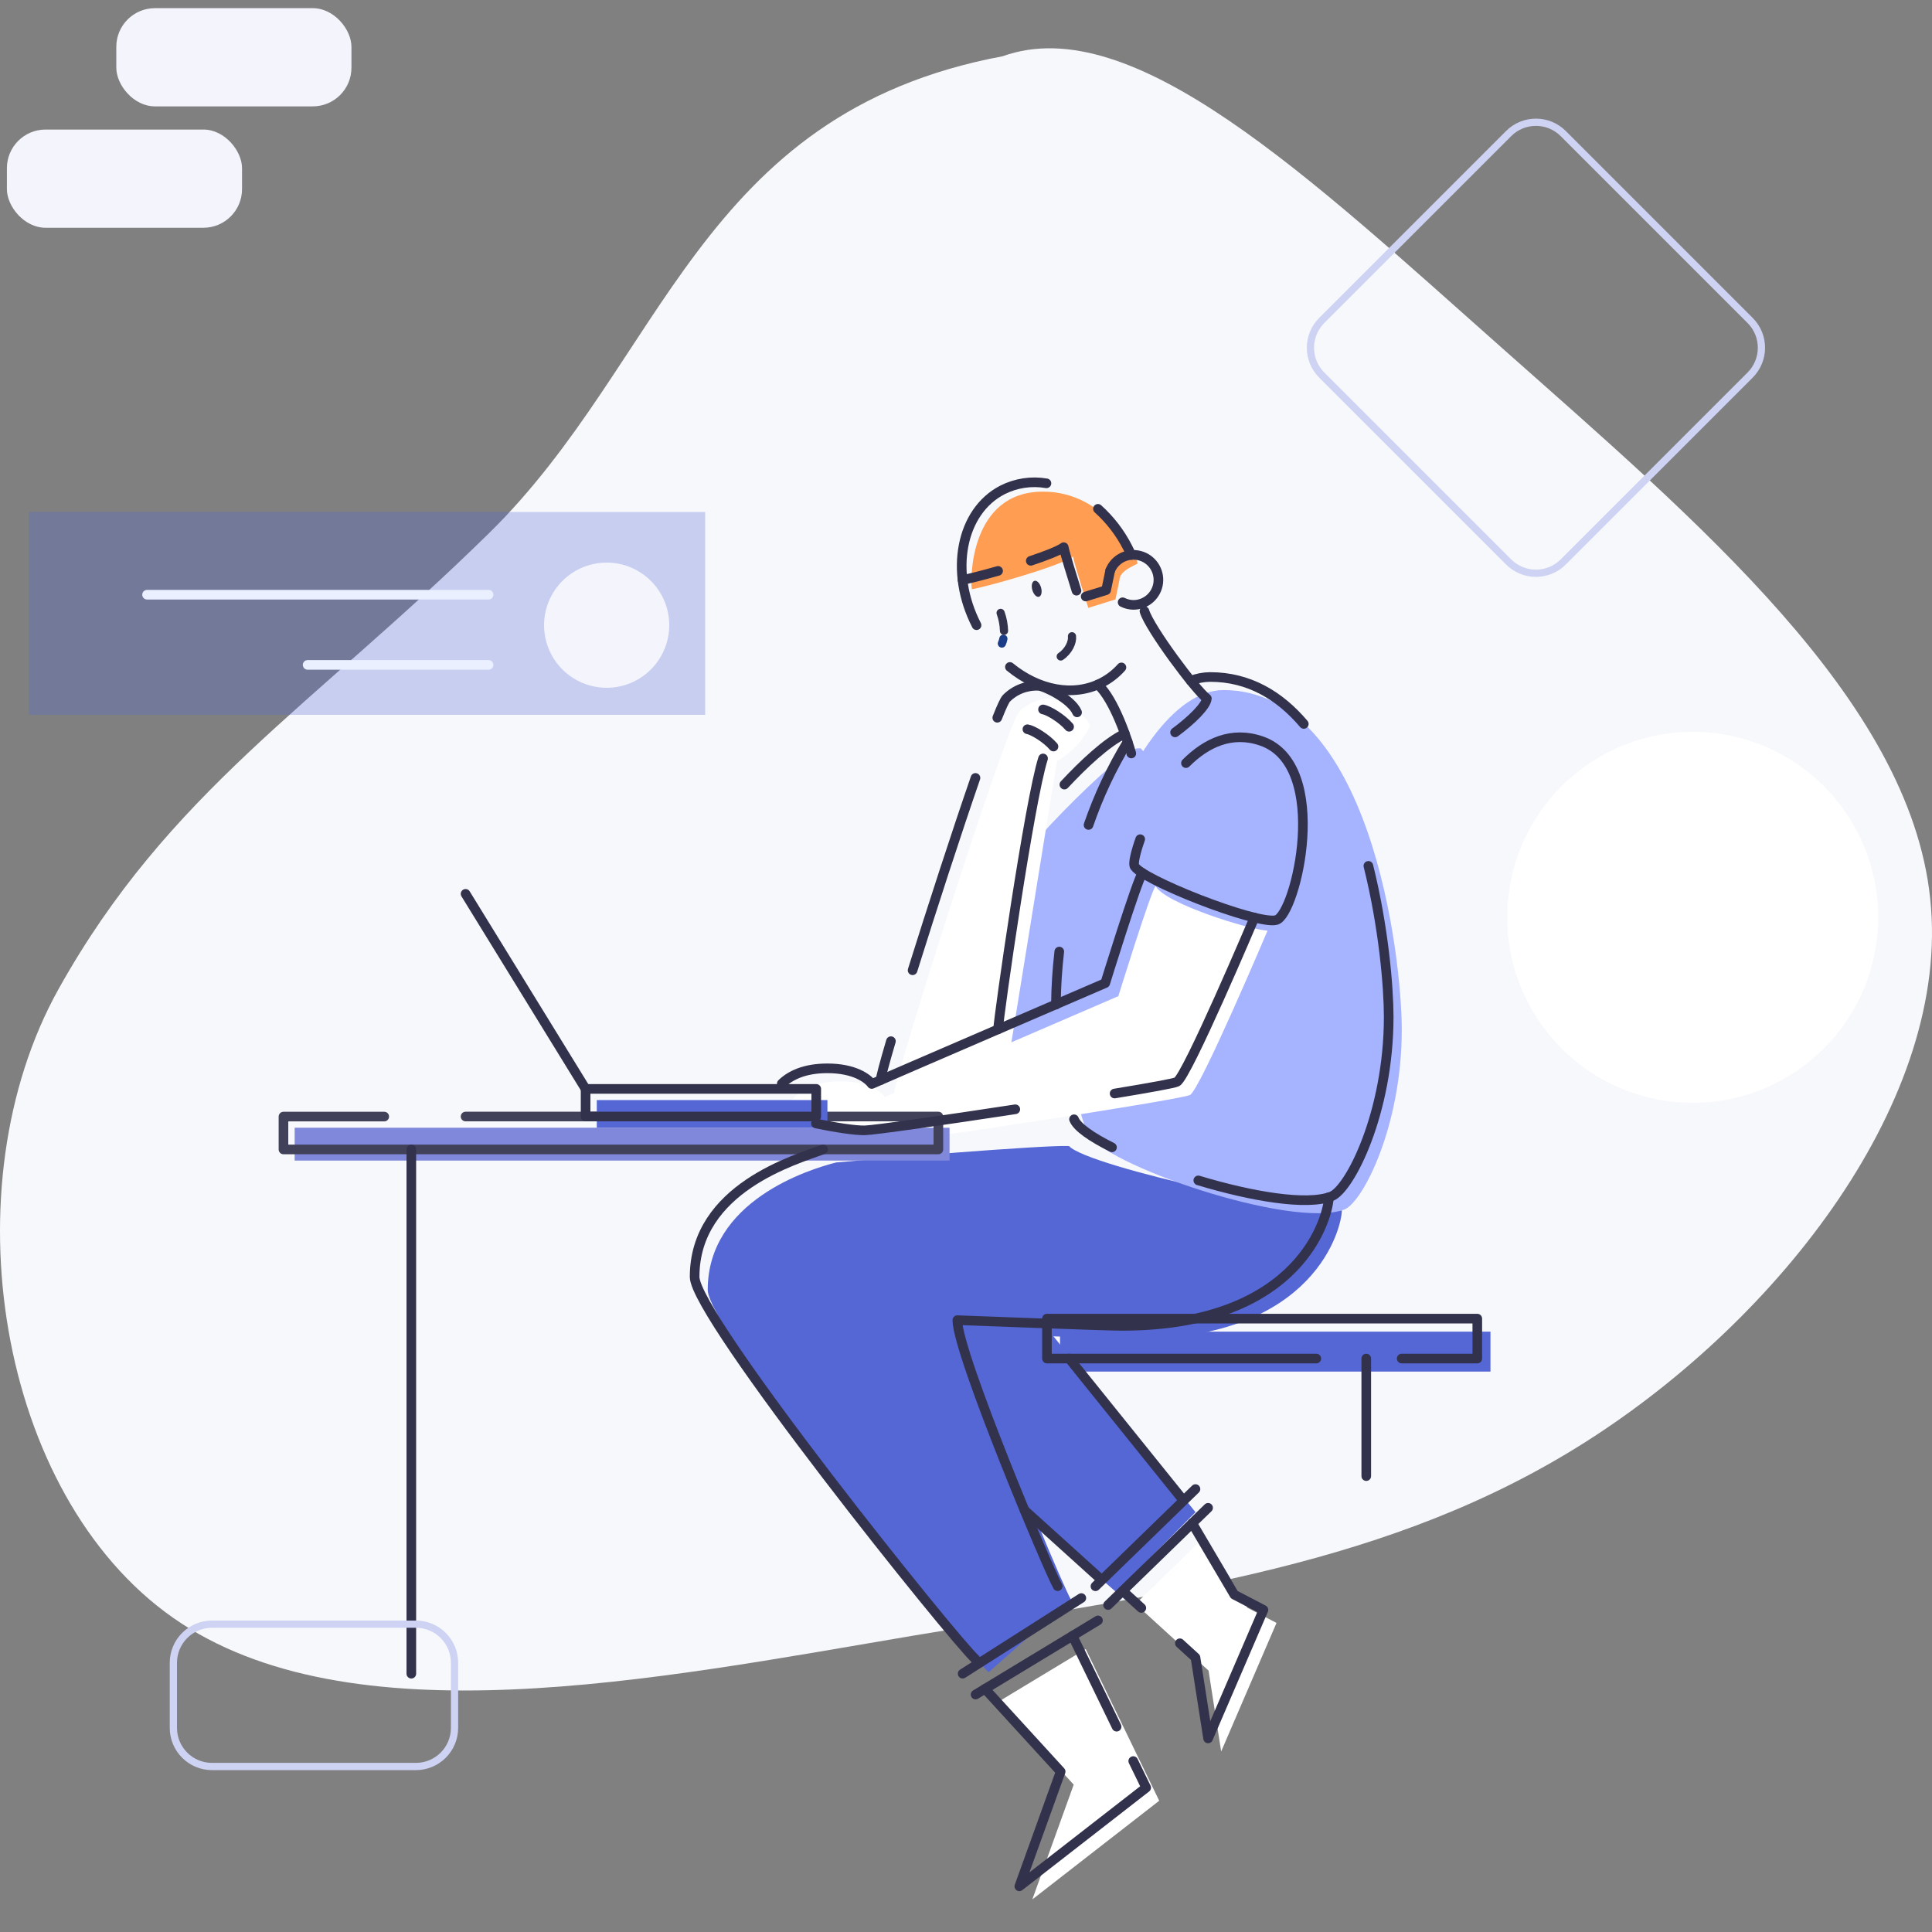 <?xml version="1.0" encoding="UTF-8"?>
<svg width="200px" height="200px" viewBox="0 0 200 200" version="1.1" xmlns="http://www.w3.org/2000/svg" xmlns:xlink="http://www.w3.org/1999/xlink">
    <rect x="0" y="0" width="200" height="200" fill="#808080" stroke="none"/>
    <title>668A20E2-EBC2-4FCF-97DE-19562993B7F5</title>
    <g id="Home" stroke="none" stroke-width="1" fill="none" fill-rule="evenodd">
        <g id="home-components-landing" transform="translate(-663, -252)">
            <g id="Illustration/Create" transform="translate(663, 252)">
                <g id="Choreo">
                    <path d="M199.815,93.035 C202.014,113.694 184.267,136.476 164.162,149.254 C144.058,162.033 121.59,164.803 94.567,169.317 C67.599,173.882 36.127,180.243 17.91,167.467 C-0.307,154.692 -5.307,122.774 6.059,102.392 C17.425,82.011 32.347,73.129 50.577,55.24 C68.807,37.407 72.215,11.742 103.789,5.824 C117.248,0.986 135.478,18.276 155.582,36.108 C175.678,53.944 197.672,72.43 199.815,93.035 Z" id="Path" fill="#F7F8FB" fill-rule="nonzero"></path>
                    <path d="M194.428,94.96 C194.428,105.564 185.832,114.16 175.228,114.16 C164.624,114.16 156.028,105.564 156.028,94.96 C156.028,84.356 164.624,75.76 175.228,75.76 C185.832,75.76 194.428,84.356 194.428,94.96" id="Path" fill="#FFFFFF" fill-rule="nonzero"></path>
                    <path d="M115.887,60.038 L115.469,62.052 L112.661,62.927 C112.661,62.927 111.27,58.591 111.079,57.611 C109.729,58.618 101.947,60.8 100.605,60.994 C100.419,59.949 100.419,50.893 107.968,50.893 C114.618,50.893 117.599,57.554 117.775,58.335 C117.386,58.561 115.885,59.118 115.885,60.038" id="Path" fill="#FF9D52" fill-rule="nonzero"></path>
                    <path d="M117.753,77.472 C116.066,77.472 103.818,89.83 103.316,92.417 L99.372,112.826 L119.802,107.11 L121.001,81.114 L118.091,77.464 L117.753,77.472 Z" id="Path" fill="#A6B3FF" fill-rule="nonzero"></path>
                    <path d="M92.516,113.355 C92.481,111.932 104.21,74.904 105.533,73.646 C106.411,72.759 107.626,72.288 108.873,72.35 C109.456,72.377 112.259,73.7 112.85,75.096 C111.84,77.488 109.407,78.817 109.407,78.817 L104.674,108.063 L92.516,113.355 Z" id="Path" fill="#FFFFFF" fill-rule="nonzero"></path>
                    <path d="M110.658,118.636 C111.669,119.732 118.17,121.56 124.724,123.028 L125.618,123.225 C131.571,124.527 137.363,125.49 138.91,125.292 C138.91,126.958 136.264,138.606 117.494,138.606 C116.603,138.606 113.078,138.484 109.462,138.351 L109.053,138.336 L109.053,138.336 L123.761,156.542 L115.539,164.806 L107.417,157.706 C109.105,161.785 110.521,165.009 110.844,165.554 L102.344,173.117 C101.225,172.1 94.22,163.566 87.366,154.641 L86.528,153.546 C79.697,144.601 73.263,135.554 73.263,133.53 C73.263,124.32 83.712,121.056 86.563,120.337 C90.491,119.981 107.917,118.523 110.658,118.636 Z" id="Combined-Shape" fill="#5567D5" fill-rule="nonzero"></path>
                    <path d="M126.628,71.435 C141.821,71.435 145.11,98.843 145.11,106.621 C145.11,116.538 141.087,124.463 139.17,125.205 C133.74,127.293 113.808,120.456 112.545,117.219 C106.383,101.451 116.525,71.435 126.639,71.435" id="Path" fill="#A6B3FF" fill-rule="nonzero"></path>
                    <path d="M131.952,78.066 C139.186,80.583 135.503,96.075 133.467,96.599 C131.431,97.123 119.157,92.265 118.774,90.959 C118.39,89.652 123.504,75.123 131.952,78.066" id="Path" fill="#A6B3FF" fill-rule="nonzero"></path>
                    <path d="M119.619,91.72 C119.03,92.584 115.771,103.122 115.771,103.122 C115.771,103.122 92.748,113.05 91.601,113.563 C91.182,112.991 89.805,111.943 87.011,111.943 C81.894,111.943 81.009,115.337 81.009,116.066 C81.009,116.795 88.788,118.415 90.875,118.364 C92.962,118.312 122.146,113.874 123.188,113.352 C124.23,112.831 131.215,96.342 131.215,96.342 C129.325,96.243 120.612,93.545 119.624,91.723" id="Path" fill="#FFFFFF" fill-rule="nonzero"></path>
                    <rect id="Rectangle" fill="#5567D5" fill-rule="nonzero" x="109.734" y="137.852" width="44.558" height="4.134"></rect>
                    <rect id="Rectangle" fill="#8088DC" fill-rule="nonzero" x="30.503" y="116.741" width="67.794" height="3.402"></rect>
                    <polyline id="Path" stroke="#41415A" stroke-width="0.996" stroke-linecap="round" stroke-linejoin="round" points="48.196 115.583 97.139 115.583 97.139 118.99 29.344 118.99 29.344 115.588 39.777 115.588"></polyline>
                    <rect id="Rectangle" fill="#5567D5" fill-rule="nonzero" x="61.779" y="113.879" width="23.876" height="2.862"></rect>
                    <rect id="Rectangle" stroke="#32324D" stroke-width="0.996" stroke-linecap="round" stroke-linejoin="round" x="60.621" y="112.721" width="23.876" height="2.862"></rect>
                    <polyline id="Path" fill="#FFFFFF" fill-rule="nonzero" points="103.319 176.184 111.149 184.746 106.867 196.626 120.002 186.412 112.388 170.706"></polyline>
                    <polyline id="Path" fill="#FFFFFF" fill-rule="nonzero" points="124.773 159.034 129.134 166.437 132.144 168.003 126.415 181.309 125.108 172.939 117.548 166.046"></polyline>
                    <path d="M103.87,66.124 C103.837,66.294 103.785,66.46 103.713,66.618" id="Path" stroke="#1B3C87" stroke-width="0.848" stroke-linecap="round" stroke-linejoin="round"></path>
                    <rect id="Rectangle" fill="#5567D5" fill-rule="nonzero" opacity="0.291" x="3" y="53" width="70" height="21"></rect>
                    <path d="M69.28,64.717 C69.281,67.338 67.703,69.702 65.282,70.706 C62.861,71.71 60.073,71.156 58.219,69.303 C56.365,67.45 55.81,64.663 56.813,62.241 C57.816,59.819 60.179,58.24 62.8,58.24 C66.378,58.24 69.278,61.139 69.28,64.717" id="Path" fill="#F4F5FC" fill-rule="nonzero"></path>
                    <line x1="50.577" y1="61.564" x2="15.223" y2="61.564" id="Path" stroke="#EAF0FF" stroke-width="0.996" stroke-linecap="round" stroke-linejoin="round"></line>
                    <line x1="50.577" y1="68.829" x2="31.845" y2="68.829" id="Path" stroke="#EAF0FF" stroke-width="0.996" stroke-linecap="round" stroke-linejoin="round"></line>
                    <rect id="Rectangle" fill="#F4F5FC" fill-rule="nonzero" x="12.04" y="0.845" width="24.341" height="10.166" rx="4"></rect>
                    <rect id="Rectangle" fill="#F4F5FC" fill-rule="nonzero" x="0.714" y="13.411" width="24.341" height="10.166" rx="4"></rect>
                    <g id="Group" transform="translate(42.445, 49.926)">
                        <path d="M71.213,2.747 C72.473,3.88 73.515,5.235 74.285,6.745 C74.418,7.004 74.543,7.264 74.658,7.523" id="Path" stroke="#32324D" stroke-width="0.996" stroke-linecap="round" stroke-linejoin="round"></path>
                        <path d="M58.647,14.794 C55.809,9.281 57.011,3.011 61.331,0.789 C62.735,0.079 64.331,-0.161 65.883,0.106" id="Path" stroke="#32324D" stroke-width="0.996" stroke-linecap="round" stroke-linejoin="round"></path>
                        <path d="M73.645,19.163 C73.067,19.812 72.374,20.351 71.601,20.75 C68.653,22.268 65.013,21.506 62.1,19.117" id="Path" stroke="#32324D" stroke-width="0.996" stroke-linecap="round" stroke-linejoin="round"></path>
                        <path d="M72.479,9.146 C72.96,7.935 74.266,7.27 75.528,7.593 C76.79,7.916 77.615,9.127 77.455,10.42 C77.294,11.713 76.198,12.686 74.895,12.691 C74.504,12.688 74.119,12.596 73.769,12.421" id="Path" stroke="#32324D" stroke-width="0.996" stroke-linecap="round" stroke-linejoin="round"></path>
                        <path d="M74.666,28.073 C74.285,26.709 72.916,22.508 71.207,20.936" id="Path" stroke="#32324D" stroke-width="0.996" stroke-linecap="round" stroke-linejoin="round"></path>
                        <path d="M76.029,13.339 C76.556,15.11 81.316,21.495 82.488,22.381 C82.418,23.15 80.903,24.638 79.199,25.891" id="Path" stroke="#32324D" stroke-width="0.996" stroke-linecap="round" stroke-linejoin="round"></path>
                        <polyline id="Path" stroke="#32324D" stroke-width="0.996" stroke-linecap="round" stroke-linejoin="round" points="69.946 11.824 72.06 11.168 72.479 9.151"></polyline>
                        <path d="M64.26,8.13 C65.831,7.607 67.173,7.085 67.67,6.718 C67.808,7.431 68.583,9.92 68.993,11.222" id="Path" stroke="#32324D" stroke-width="0.996" stroke-linecap="round" stroke-linejoin="round"></path>
                        <path d="M57.194,10.101 C57.713,10.026 59.184,9.656 60.877,9.173" id="Path" stroke="#32324D" stroke-width="0.996" stroke-linecap="round" stroke-linejoin="round"></path>
                        <path d="M72.668,68.848 C70.535,67.784 69.053,66.75 68.737,65.94 M66.865,54.073 C66.879,52.268 66.998,50.426 67.211,48.579" id="Shape" stroke="#32324D" stroke-width="0.996" stroke-linecap="round" stroke-linejoin="round"></path>
                        <path d="M99.209,39.707 C100.791,46.052 101.312,52.248 101.312,55.343 C101.312,65.262 97.289,73.187 95.372,73.927 C92.826,74.907 87.097,73.927 81.602,72.269" id="Path" stroke="#32324D" stroke-width="0.996" stroke-linecap="round" stroke-linejoin="round"></path>
                        <path d="M80.814,20.545 C81.458,20.293 82.142,20.162 82.833,20.156 C86.837,20.156 90.015,22.062 92.524,25.016" id="Path" stroke="#32324D" stroke-width="0.996" stroke-linecap="round" stroke-linejoin="round"></path>
                        <path d="M70.241,35.473 C71.276,32.465 72.634,29.577 74.291,26.86" id="Path" stroke="#32324D" stroke-width="0.996" stroke-linecap="round" stroke-linejoin="round"></path>
                        <path d="M60.793,24.376 C61.241,23.242 61.571,22.527 61.736,22.367 C62.614,21.481 63.829,21.009 65.075,21.071 C65.659,21.098 68.461,22.421 69.053,23.817" id="Path" stroke="#32324D" stroke-width="0.996" stroke-linecap="round" stroke-linejoin="round"></path>
                        <path d="M52.026,50.515 C54.016,44.154 56.543,36.375 58.536,30.602" id="Path" stroke="#32324D" stroke-width="0.996" stroke-linecap="round" stroke-linejoin="round"></path>
                        <path d="M48.719,61.885 C48.719,61.615 49.116,60.122 49.783,57.856" id="Path" stroke="#32324D" stroke-width="0.996" stroke-linecap="round" stroke-linejoin="round"></path>
                        <path d="M65.529,23.515 C66.107,23.607 67.503,24.457 68.229,25.308" id="Path" stroke="#32324D" stroke-width="0.996" stroke-linecap="round" stroke-linejoin="round"></path>
                        <path d="M63.912,25.564 C64.487,25.656 65.885,26.507 66.612,27.357" id="Path" stroke="#32324D" stroke-width="0.996" stroke-linecap="round" stroke-linejoin="round"></path>
                        <path d="M60.88,56.628 C60.926,55.332 64.12,32.981 65.532,28.588" id="Path" stroke="#32324D" stroke-width="0.996" stroke-linecap="round" stroke-linejoin="round"></path>
                        <path d="M67.74,31.296 C69.706,29.193 72.087,26.933 73.999,26.018" id="Path" stroke="#32324D" stroke-width="0.996" stroke-linecap="round" stroke-linejoin="round"></path>
                        <line x1="5.751" y1="42.604" x2="18.171" y2="62.789" id="Path" stroke="#32324D" stroke-width="0.996" stroke-linecap="round" stroke-linejoin="round"></line>
                        <path d="M95.113,74.013 C95.113,75.679 92.47,87.327 73.697,87.327 C71.731,87.327 56.932,86.735 56.657,86.735 C56.657,90.2 66.142,112.747 67.046,114.275" id="Path" stroke="#32324D" stroke-width="0.996" stroke-linecap="round" stroke-linejoin="round"></path>
                        <path d="M42.765,69.064 C40.009,70.095 29.462,73.046 29.462,82.256 C29.462,86.387 56.255,119.767 58.544,121.844" id="Path" stroke="#32324D" stroke-width="0.996" stroke-linecap="round" stroke-linejoin="round"></path>
                        <line x1="57.208" y1="123.334" x2="69.495" y2="115.504" id="Path" stroke="#32324D" stroke-width="0.996" stroke-linecap="round" stroke-linejoin="round"></line>
                        <line x1="58.547" y1="125.494" x2="71.218" y2="117.818" id="Path" stroke="#32324D" stroke-width="0.996" stroke-linecap="round" stroke-linejoin="round"></line>
                        <line x1="63.615" y1="106.413" x2="71.488" y2="113.528" id="Path" stroke="#32324D" stroke-width="0.996" stroke-linecap="round" stroke-linejoin="round"></line>
                        <line x1="68.234" y1="90.71" x2="79.952" y2="105.266" id="Path" stroke="#32324D" stroke-width="0.996" stroke-linecap="round" stroke-linejoin="round"></line>
                        <line x1="81.311" y1="104.221" x2="70.956" y2="114.284" id="Path" stroke="#32324D" stroke-width="0.996" stroke-linecap="round" stroke-linejoin="round"></line>
                        <line x1="82.617" y1="106.162" x2="72.263" y2="116.225" id="Path" stroke="#32324D" stroke-width="0.996" stroke-linecap="round" stroke-linejoin="round"></line>
                        <line x1="0.135" y1="69.064" x2="0.135" y2="123.334" id="Path" stroke="#32324D" stroke-width="0.996" stroke-linecap="round" stroke-linejoin="round"></line>
                        <path d="M80.325,29.072 C82.418,26.974 85.064,25.71 88.155,26.787 C95.388,29.304 91.706,44.796 89.667,45.32 C87.629,45.844 75.357,40.987 74.974,39.68 C74.882,39.372 75.095,38.33 75.589,36.947" id="Path" stroke="#32324D" stroke-width="0.996" stroke-linecap="round" stroke-linejoin="round"></path>
                        <path d="M62.659,64.906 C55.293,66.032 48.079,67.066 47.072,67.088 C46.132,67.112 44.038,66.797 42.019,66.376 M38.485,62.253 C39.371,61.397 40.834,60.667 43.208,60.667 C46.008,60.667 47.385,61.712 47.798,62.287 C48.946,61.766 71.969,51.846 71.969,51.846 C71.969,51.846 75.227,41.316 75.816,40.444" id="Shape" stroke="#32324D" stroke-width="0.996" stroke-linecap="round" stroke-linejoin="round"></path>
                        <polyline id="Path" stroke="#32324D" stroke-width="0.996" stroke-linecap="round" stroke-linejoin="round" points="93.82 90.71 65.934 90.71 65.934 86.576 110.484 86.576 110.484 90.71 102.654 90.71"></polyline>
                        <line x1="73.146" y1="128.82" x2="68.585" y2="119.419" id="Path" stroke="#32324D" stroke-width="0.996" stroke-linecap="round" stroke-linejoin="round"></line>
                        <polyline id="Path" stroke="#32324D" stroke-width="0.996" stroke-linecap="round" stroke-linejoin="round" points="59.524 124.905 67.354 133.467 63.075 145.347 76.208 135.133 74.868 132.379"></polyline>
                        <line x1="75.705" y1="116.53" x2="73.775" y2="114.767" id="Path" stroke="#32324D" stroke-width="0.996" stroke-linecap="round" stroke-linejoin="round"></line>
                        <polyline id="Path" stroke="#32324D" stroke-width="0.996" stroke-linecap="round" stroke-linejoin="round" points="80.976 107.758 85.336 115.158 88.347 116.727 82.617 130.033 81.311 121.663 79.691 120.183"></polyline>
                        <path d="M68.526,15.939 C68.604,16.544 68.18,17.483 67.362,18.031" id="Path" stroke="#32324D" stroke-width="0.848" stroke-linecap="round" stroke-linejoin="round"></path>
                        <path d="M87.413,45.061 C87.413,45.061 80.43,61.555 79.385,62.071 C79.088,62.219 76.515,62.687 72.938,63.275" id="Path" stroke="#32324D" stroke-width="0.996" stroke-linecap="round" stroke-linejoin="round"></path>
                        <path d="M64.422,11.152 C64.554,11.611 64.862,11.924 65.111,11.851 C65.359,11.778 65.456,11.351 65.324,10.895 C65.192,10.439 64.886,10.123 64.635,10.204 C64.384,10.285 64.292,10.703 64.422,11.16" id="Path" fill="#32324D" fill-rule="nonzero"></path>
                        <path d="M61.139,13.522 C61.353,14.118 61.472,14.744 61.49,15.377" id="Path" stroke="#32324D" stroke-width="0.848" stroke-linecap="round" stroke-linejoin="round"></path>
                        <line x1="98.99" y1="90.71" x2="98.99" y2="102.881" id="Path" stroke="#32324D" stroke-width="0.996" stroke-linecap="round" stroke-linejoin="round"></line>
                    </g>
                </g>
                <path d="M161.828,13.828 L181.172,33.172 C182.734,34.734 182.734,37.266 181.172,38.828 L161.828,58.172 C160.266,59.734 157.734,59.734 156.172,58.172 L136.828,38.828 C135.266,37.266 135.266,34.734 136.828,33.172 L156.172,13.828 C157.734,12.266 160.266,12.266 161.828,13.828 Z" id="Polygon" stroke="#CED3F3" stroke-width="0.75"></path>
                <path d="M30.247,162.828 L45.172,177.753 C46.734,179.315 46.734,181.847 45.172,183.409 L40.409,188.172 C38.847,189.734 36.315,189.734 34.753,188.172 L19.828,173.247 C18.266,171.685 18.266,169.153 19.828,167.591 L24.591,162.828 C26.153,161.266 28.685,161.266 30.247,162.828 Z" id="Polygon-Copy" stroke="#CED3F3" stroke-width="0.75" transform="translate(32.5, 175.5) rotate(-45) translate(-32.5, -175.5) "></path>
            </g>
        </g>
    </g>
</svg>